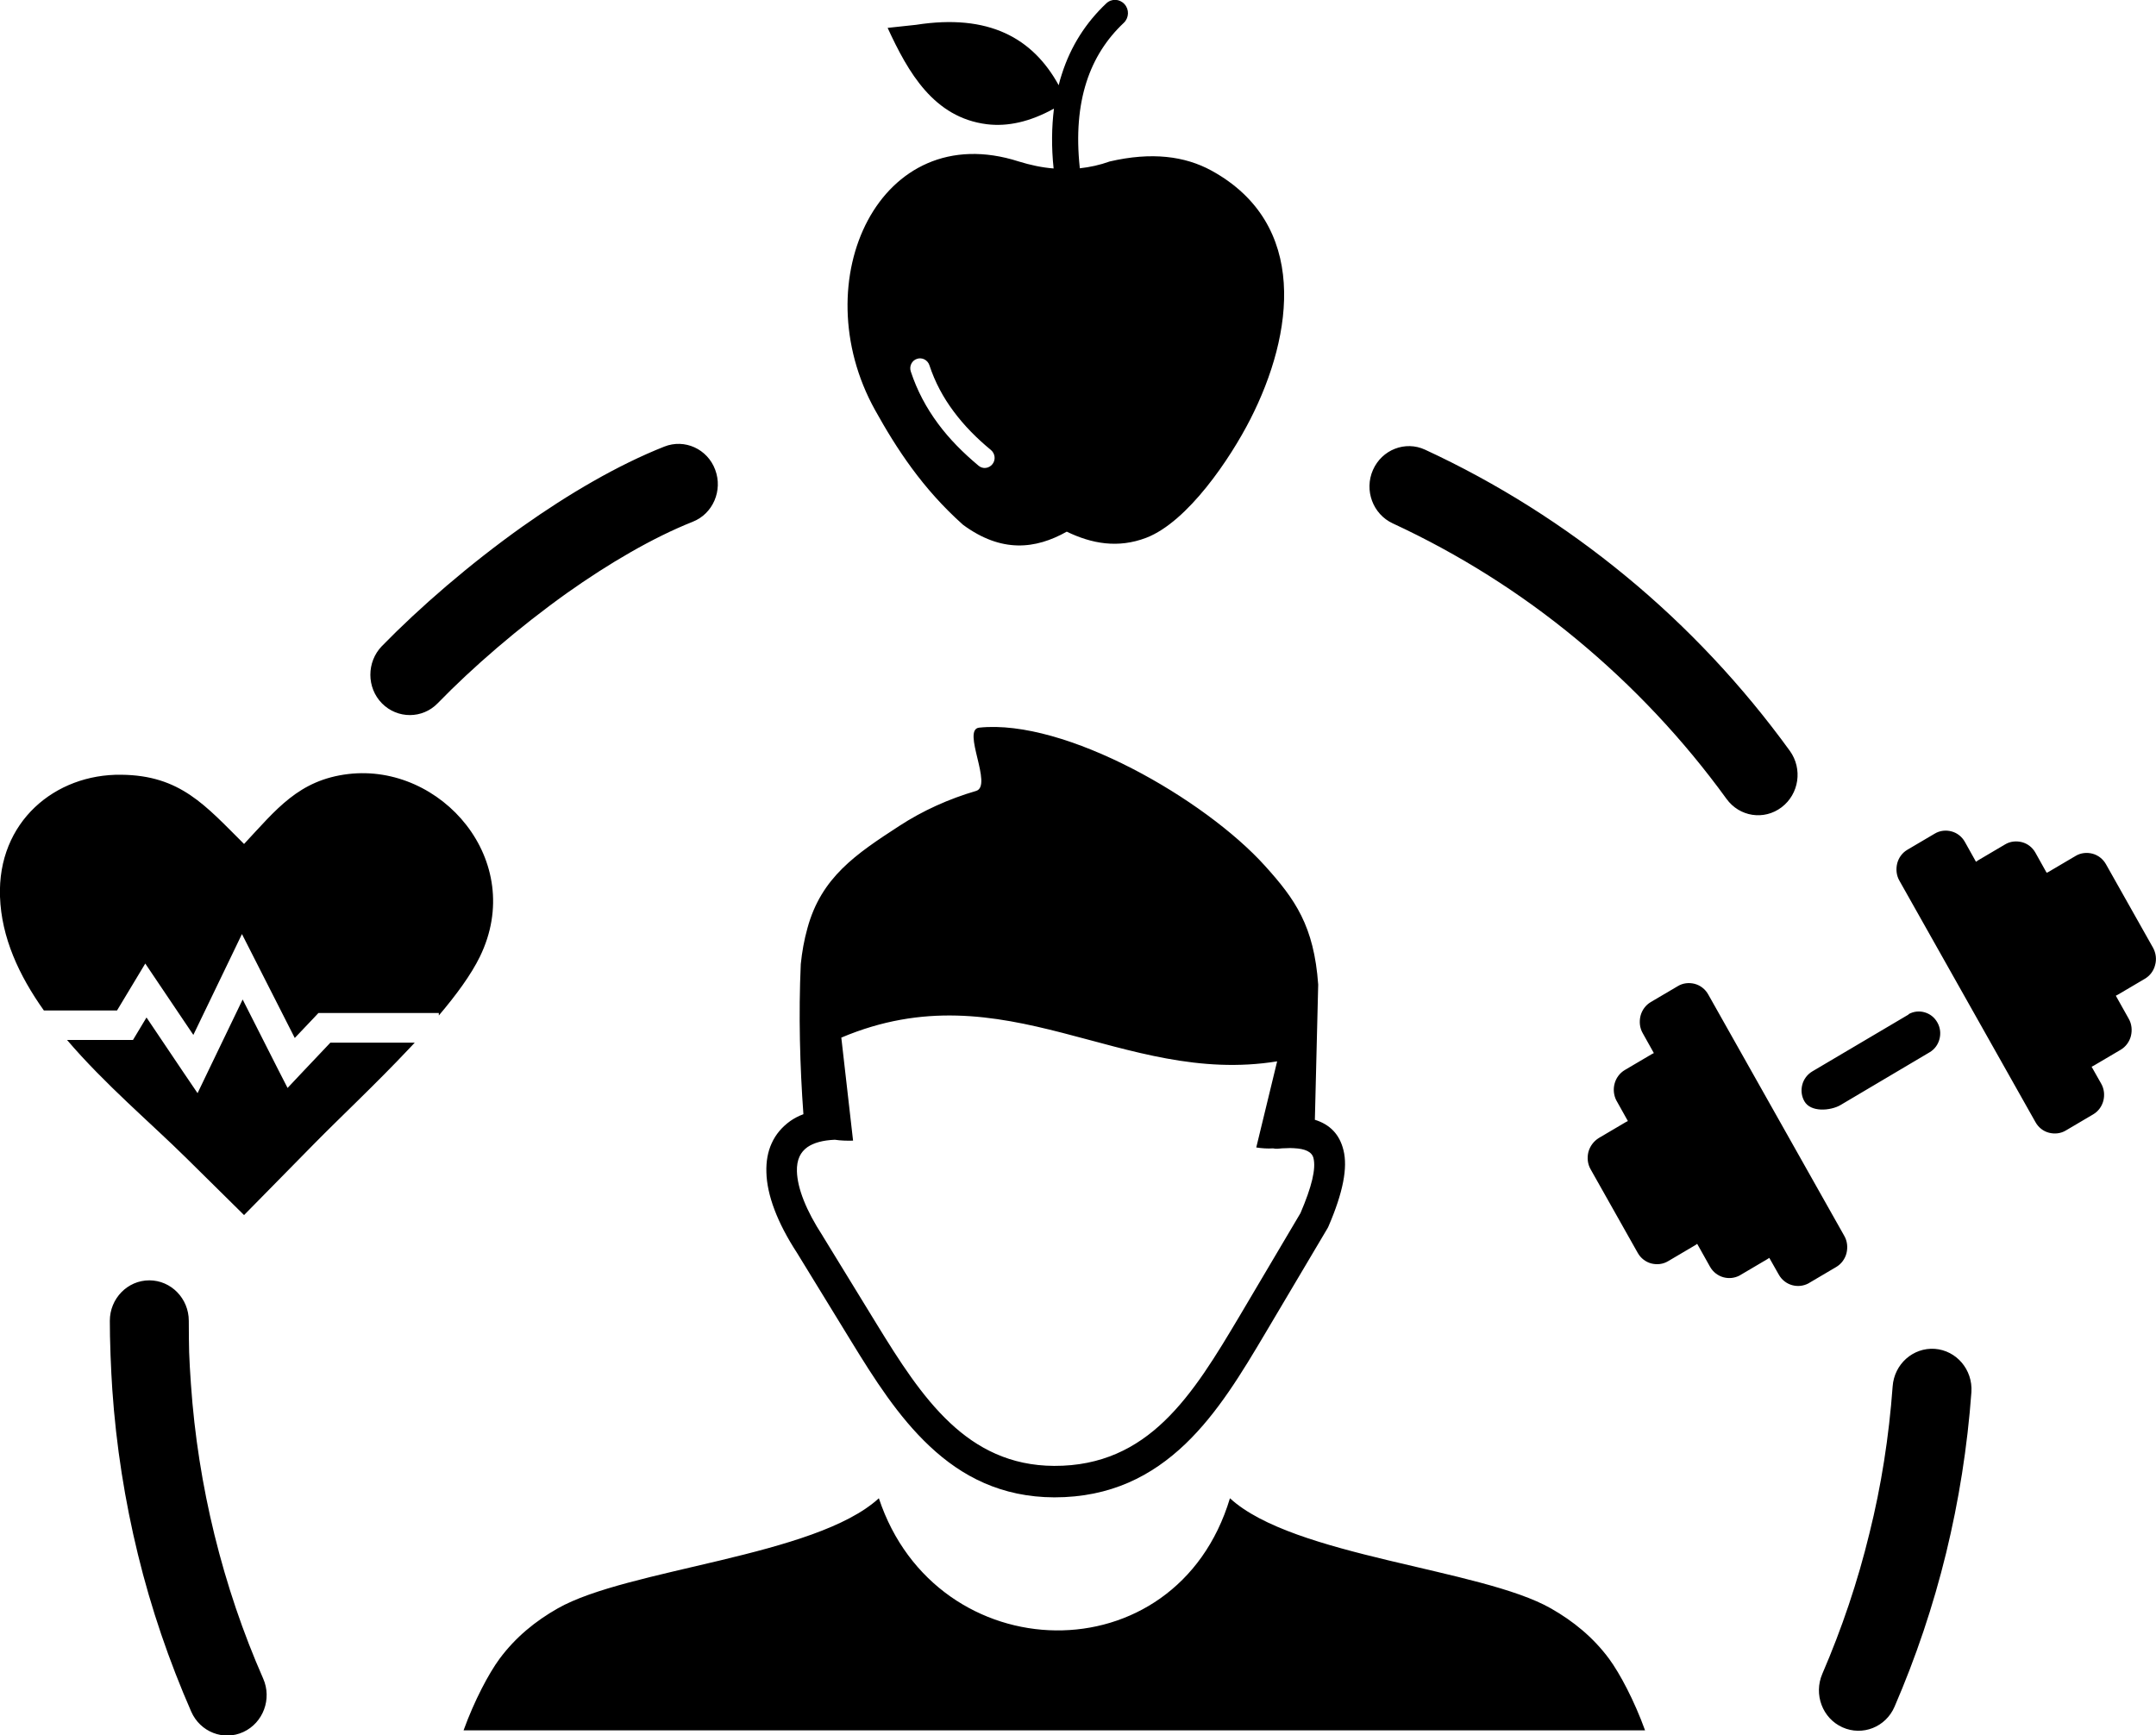 <svg width="441" height="355" viewBox="0 0 441 355" fill="none" xmlns="http://www.w3.org/2000/svg">
<g clip-path="url(#clip0_7_8)">
<path d="M419.036 178.346L424.527 175.109C425.604 174.447 426.86 174.337 428.008 174.631C429.121 174.925 430.162 175.698 430.772 176.801L440.39 193.867C441 194.97 441.144 196.258 440.821 197.398C440.533 198.575 439.78 199.605 438.703 200.23L433.212 203.467C433.069 203.54 432.925 203.614 432.781 203.687L435.401 208.358C436.047 209.462 436.155 210.749 435.868 211.926C435.581 213.066 434.827 214.133 433.751 214.758L428.26 217.995C428.116 218.068 427.972 218.142 427.829 218.215L429.767 221.636C430.413 222.739 430.521 224.027 430.233 225.167C429.946 226.27 429.264 227.263 428.26 227.889C428.224 227.925 428.152 227.962 428.08 227.999L422.589 231.236C421.512 231.898 420.256 232.008 419.108 231.714C417.959 231.419 416.955 230.647 416.345 229.544L388.531 180.185C387.885 179.082 387.777 177.794 388.064 176.617C388.351 175.514 389.033 174.521 390.038 173.896C390.074 173.859 390.146 173.822 390.218 173.785L395.709 170.549C396.785 169.887 398.041 169.776 399.154 170.07C400.302 170.365 401.307 171.137 401.917 172.24L404.178 176.286C404.322 176.176 404.465 176.102 404.609 175.992L410.1 172.755C411.177 172.093 412.433 171.983 413.581 172.277C414.729 172.572 415.734 173.344 416.345 174.447L418.605 178.493C418.785 178.53 418.893 178.42 419.036 178.346ZM390.433 207.439C391.438 206.887 392.586 206.777 393.627 207.071C394.704 207.365 395.673 208.064 396.283 209.168C396.893 210.234 397.001 211.448 396.713 212.551C396.426 213.655 395.744 214.648 394.668 215.273L376.472 226.05C375.503 226.638 373.852 227.043 372.417 226.969C371.017 226.895 369.725 226.417 369.079 225.277C368.469 224.211 368.361 222.997 368.648 221.893C368.936 220.79 369.653 219.797 370.694 219.172L390.361 207.549L390.433 207.439ZM327.053 232.78L332.544 229.544C332.688 229.47 332.832 229.396 332.975 229.323L330.714 225.277C330.678 225.204 330.642 225.167 330.606 225.093C330.068 224.027 329.96 222.813 330.248 221.709C330.535 220.569 331.288 219.503 332.365 218.877L337.856 215.641C338 215.567 338.143 215.494 338.287 215.42L336.026 211.374C335.38 210.271 335.272 208.984 335.559 207.807C335.846 206.667 336.6 205.6 337.677 204.975L343.168 201.738C344.244 201.076 345.5 200.966 346.649 201.26C347.761 201.554 348.802 202.326 349.412 203.43L377.226 252.789C377.872 253.892 377.979 255.179 377.692 256.356C377.405 257.496 376.652 258.563 375.575 259.188L370.084 262.425C370.012 262.462 369.976 262.498 369.905 262.535C368.864 263.087 367.679 263.197 366.603 262.903C365.49 262.609 364.449 261.836 363.839 260.733L361.901 257.312C361.758 257.423 361.65 257.496 361.507 257.57L356.016 260.807C355.944 260.843 355.908 260.88 355.836 260.917C354.795 261.469 353.611 261.579 352.534 261.285C351.422 260.99 350.381 260.218 349.771 259.115L347.151 254.444C347.008 254.554 346.864 254.628 346.72 254.738L341.23 257.975C340.153 258.637 338.897 258.747 337.748 258.453C336.636 258.158 335.595 257.386 334.985 256.283L325.367 239.217C324.721 238.113 324.613 236.826 324.9 235.649C325.223 234.472 325.977 233.442 327.053 232.78ZM179.766 306.487C191.502 341.87 240.562 343.194 251.58 306.487C264.571 318.441 302.972 320.868 317.256 329.033C321.778 331.608 325.869 334.918 329.135 339.332C331.324 342.311 334.267 347.828 336.492 353.97H94.818C97.043 347.828 99.986 342.311 102.175 339.332C105.477 334.881 109.532 331.608 114.054 329.033C128.374 320.868 166.775 318.441 179.766 306.487ZM170.758 233.148C168.282 233.258 166.452 233.773 165.16 234.656C164.442 235.171 163.904 235.796 163.545 236.569C163.15 237.415 162.97 238.444 163.006 239.621C163.114 243.079 164.873 247.603 168.282 252.825L168.318 252.899L179.407 270.995C183.858 278.24 188.523 285.633 194.337 291.076C199.9 296.299 206.683 299.83 215.619 299.867C225.309 299.904 232.415 296.226 238.157 290.709C244.151 284.971 248.852 277.1 253.518 269.266L266.007 248.154C268.34 242.711 269.201 239.07 268.663 236.9C268.34 235.612 266.976 234.987 264.643 234.877C264.141 234.84 263.638 234.84 263.136 234.877C262.562 234.877 261.987 234.913 261.377 234.987C261.054 235.024 260.731 234.987 260.408 234.913C259.296 234.987 258.147 234.913 256.963 234.73L261.234 217.112C229.472 222.261 205.678 198.06 172.086 212.257L174.491 233.332C173.235 233.369 171.943 233.332 170.758 233.148ZM268.95 229.065C272.036 230.022 274.01 232.045 274.8 235.281C275.697 238.849 274.728 243.925 271.749 250.839C271.677 250.95 271.641 251.097 271.57 251.207L258.901 272.576C254.02 280.815 249.067 289.054 242.464 295.38C235.609 301.927 227.175 306.303 215.655 306.303C204.888 306.267 196.778 302.074 190.138 295.821C183.714 289.789 178.797 282.029 174.132 274.415L163.042 256.319C158.987 250.104 156.869 244.439 156.762 239.805C156.69 237.598 157.049 235.612 157.838 233.884C158.664 232.045 159.956 230.537 161.643 229.323C162.432 228.771 163.329 228.293 164.334 227.925C163.616 218.105 163.329 207.549 163.796 197.214C164.047 194.75 164.478 192.286 165.16 189.858C167.995 179.449 175.101 174.705 183.929 168.967C188.774 165.804 194.122 163.413 199.649 161.795C203.166 160.765 196.634 149.216 200.295 148.848C217.916 147.009 246.448 163.487 258.757 177.132C264.93 183.973 268.77 189.417 269.632 201.407L268.95 229.065ZM201.874 25.415C206.109 25.93 210.667 24.937 215.583 22.215C215.117 25.967 215.045 30.049 215.511 34.463C213.143 34.279 210.738 33.764 208.37 33.028C179.982 23.907 164.262 57.34 178.977 83.858C183.391 91.803 188.703 99.968 196.993 107.361C204.853 113.135 211.779 112.363 218.203 108.758C223.299 111.223 228.683 112.216 234.461 110.009C242.966 106.735 251.651 93.789 255.743 85.771C264.679 68.264 267.694 45.828 247.811 34.904C242.356 31.925 235.573 31.042 226.996 33.028C224.95 33.764 222.905 34.205 220.859 34.426C220.859 34.389 220.859 34.352 220.859 34.279C220.141 27.511 220.644 21.737 222.223 16.808C223.766 11.99 226.35 7.981 229.867 4.671C230.944 3.641 231.015 1.949 230.01 0.846C229.006 -0.257 227.355 -0.331 226.278 0.699C222.115 4.634 219.029 9.416 217.198 15.153C216.947 15.889 216.732 16.661 216.552 17.434C211.241 7.761 202.233 2.759 187.375 5.076L181.561 5.701C185.76 14.822 191 24.054 201.874 25.415ZM53.833 343.378C55.663 347.534 53.833 352.425 49.778 354.301C45.722 356.177 40.949 354.301 39.119 350.145C34.597 339.81 30.9 329.033 28.209 317.963C25.553 307.076 23.758 295.784 22.969 284.235C22.825 282.212 22.718 279.859 22.61 277.21C22.502 274.378 22.466 272.024 22.466 270.185C22.466 265.625 26.091 261.91 30.541 261.91C34.992 261.91 38.616 265.625 38.616 270.185C38.616 272.87 38.652 275.004 38.688 276.622C38.76 278.461 38.867 280.631 39.047 283.058C39.765 293.614 41.416 303.949 43.856 313.917C46.368 324.142 49.706 333.999 53.833 343.378ZM49.921 172.645C56.489 165.62 61.083 159.551 71.239 158.338C90.26 156.094 107.738 176.066 98.156 195.706C96.361 199.384 93.347 203.503 89.758 207.733V207.218H65.138L64.241 208.174L60.293 212.331L52.182 196.368L49.49 191.072L46.907 196.442L39.549 211.705L32.264 200.892L29.716 197.104L27.347 201.039L23.938 206.703H8.972C3.876 199.531 0.287 191.771 1.67489e-05 183.422C-0.538 168.121 11.269 158.301 24.799 158.485C36.929 158.595 42.026 164.811 49.921 172.645ZM84.805 213.324C84.446 213.728 84.051 214.096 83.692 214.501C76.945 221.673 69.445 228.698 64.205 234.031L49.921 248.559L38.114 236.9C30.936 229.801 21.426 221.783 13.71 212.735H27.204L28.065 211.301L29.967 208.138L37.54 219.392L40.411 223.622L42.636 218.988L49.634 204.46L56.919 218.841L58.822 222.555L61.657 219.539L67.578 213.287H84.805V213.324ZM89.542 143.846C86.42 147.083 81.288 147.083 78.13 143.883C74.972 140.683 74.972 135.424 78.094 132.187C85.846 124.243 96.038 115.415 106.841 107.728C116.351 100.998 126.4 95.113 135.875 91.361C140.038 89.706 144.703 91.84 146.282 96.069C147.897 100.336 145.816 105.117 141.688 106.735C133.47 110.009 124.57 115.232 115.992 121.3C106.051 128.399 96.648 136.527 89.542 143.846ZM284.884 107.066C280.829 105.191 278.999 100.299 280.829 96.143C282.659 91.987 287.432 90.111 291.488 91.987C306.274 98.828 320.091 107.581 332.58 117.88C345.177 128.252 356.446 140.279 366.1 153.593C368.756 157.271 368.002 162.42 364.414 165.142C360.825 167.864 355.8 167.091 353.145 163.413C344.316 151.239 333.98 140.279 322.46 130.753C311.083 121.337 298.45 113.356 284.884 107.066ZM387.131 283.61C387.454 279.049 391.294 275.629 395.744 275.923C400.195 276.254 403.532 280.19 403.245 284.75C402.42 296.042 400.661 307.039 398.077 317.668C395.421 328.555 391.868 339.074 387.526 349.115C385.731 353.308 380.958 355.184 376.867 353.345C372.776 351.506 370.945 346.614 372.74 342.421C376.723 333.189 379.989 323.553 382.394 313.623C384.798 303.986 386.377 293.909 387.131 283.61ZM187.554 73.413C188.595 73.045 189.743 73.633 190.102 74.7C191.251 78.194 192.938 81.32 195.055 84.153C197.208 87.058 199.792 89.669 202.699 92.06C203.561 92.796 203.704 94.083 202.986 94.966C202.269 95.849 201.012 95.996 200.151 95.26C197.029 92.649 194.194 89.817 191.861 86.653C189.492 83.454 187.59 79.923 186.298 75.987C185.939 74.921 186.513 73.744 187.554 73.413Z" fill="black"/>
</g>
<defs>
<clipPath id="clip0_7_8">
<rect width="441" height="355" fill="white"/>
</clipPath>
</defs>
</svg>
